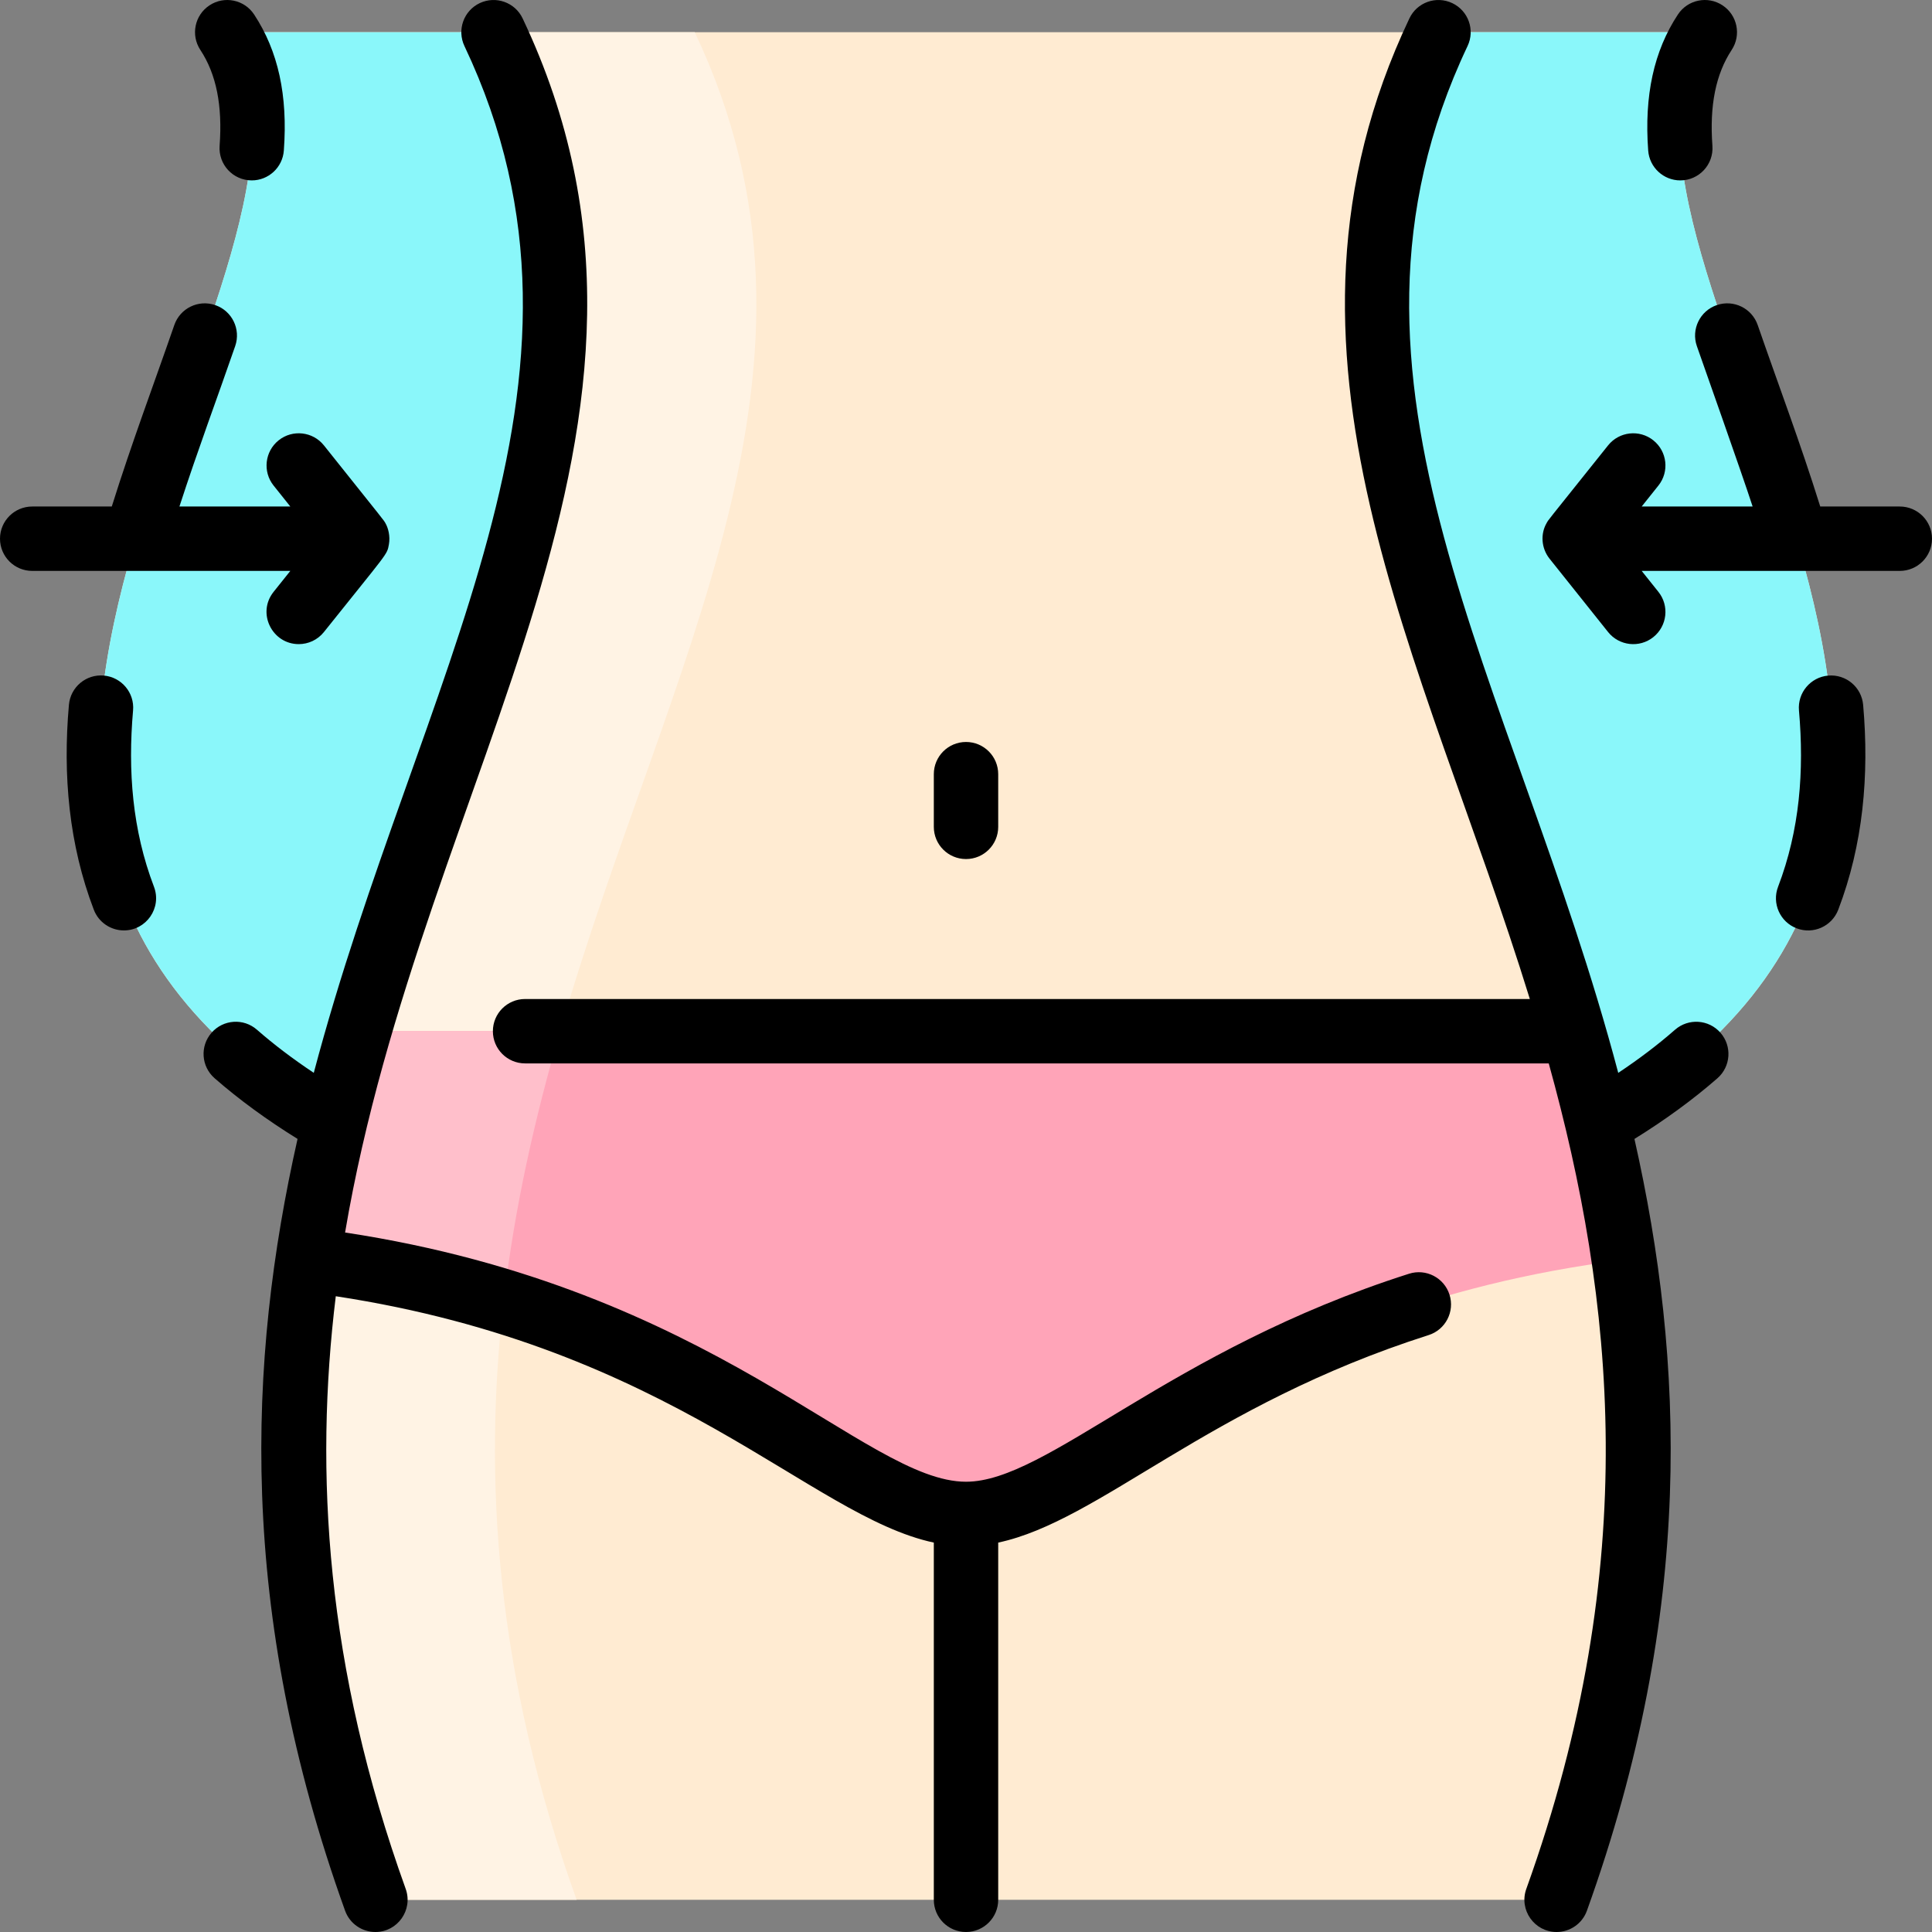 <svg width="70" height="70" viewBox="0 0 70 70" fill="none" xmlns="http://www.w3.org/2000/svg">
<rect x="0" y="0" width="70" height="70" fill="#808080" stroke="none"/>
<g clip-path="url(#clip0_29_164)">
<path d="M61.769 1.167H8.233C13.649 9.384 -7.525 29.391 12.113 40.703C12.116 40.693 12.118 40.683 12.121 40.673C10.185 48.753 9.656 57.864 13.601 68.833H56.4C60.349 57.852 59.815 48.734 57.874 40.648C57.879 40.667 57.884 40.686 57.888 40.705C77.528 29.393 56.354 9.382 61.769 1.167Z" fill="#FFEBD2"/>
<path d="M20.892 68.833H13.601C10.443 60.055 10.152 52.466 11.152 45.644C13.813 45.978 16.161 46.509 18.247 47.152C17.502 53.582 17.965 60.697 20.892 68.833Z" fill="#FFF3E4"/>
<path d="M20.293 37.362H13C16.882 23.993 23.64 13.309 17.881 1.167H25.172C30.931 13.309 24.175 23.993 20.293 37.362Z" fill="#FFF3E4"/>
<path d="M58.848 45.644C44.623 47.426 39.39 54.854 35.002 54.854C30.614 54.854 25.375 47.426 11.152 45.644C11.568 42.822 12.211 40.081 13 37.362H57C57.796 40.103 58.43 42.81 58.848 45.644Z" fill="#FFA4B8"/>
<path d="M20.293 37.362C19.392 40.464 18.645 43.711 18.247 47.152C16.161 46.509 13.813 45.978 11.152 45.644C11.661 42.337 12.187 40.24 13 37.362H20.293Z" fill="#FFBFCB"/>
<path d="M57.888 40.705C54.299 25.711 45.89 14.3 52.119 1.167H61.769C56.355 9.381 77.527 29.393 57.888 40.705Z" fill="#8AF7FA"/>
<path d="M8.233 1.167H17.881C24.121 14.323 15.666 25.783 12.113 40.703C-7.524 29.391 13.648 9.383 8.233 1.167Z" fill="#8AF7FA"/>
<path d="M35.001 31.125C35.645 31.125 36.167 30.603 36.167 29.959V28.05C36.167 27.405 35.645 26.883 35.001 26.883C34.356 26.883 33.834 27.405 33.834 28.05V29.959C33.834 30.603 34.356 31.125 35.001 31.125Z" fill="black"/>
<path d="M60.88 6.536C61.562 6.536 62.094 5.957 62.044 5.283C61.936 3.822 62.165 2.686 62.742 1.809C63.097 1.271 62.948 0.547 62.41 0.193C61.872 -0.162 61.149 -0.013 60.794 0.525C59.922 1.848 59.57 3.461 59.717 5.455C59.763 6.069 60.275 6.536 60.88 6.536Z" fill="black"/>
<path d="M66.24 24.478C65.598 24.535 65.124 25.101 65.18 25.742C65.373 27.929 65.209 30.073 64.423 32.129C64.193 32.731 64.494 33.405 65.096 33.635C65.703 33.867 66.374 33.559 66.603 32.962C67.504 30.604 67.73 28.093 67.505 25.538C67.448 24.896 66.883 24.422 66.24 24.478Z" fill="black"/>
<path d="M60.69 37.309C60.073 37.849 59.384 38.372 58.632 38.872C54.857 24.602 47.401 13.838 53.173 1.667C53.449 1.085 53.201 0.389 52.618 0.113C52.036 -0.163 51.34 0.085 51.065 0.667C45.291 12.84 51.569 23.696 55.429 36.196H19.024C18.38 36.196 17.858 36.718 17.858 37.363C17.858 38.007 18.38 38.529 19.024 38.529H56.114C58.472 47.034 59.533 56.672 55.301 68.438C55.028 69.199 55.594 70 56.399 70C56.877 70 57.326 69.704 57.497 69.228C61.405 58.361 61.029 49.294 59.219 41.266C60.332 40.576 61.343 39.839 62.227 39.066C62.711 38.641 62.761 37.904 62.336 37.419C61.912 36.934 61.175 36.885 60.69 37.309Z" fill="black"/>
<path d="M7.957 5.283C7.908 5.958 8.44 6.536 9.122 6.536C9.727 6.536 10.239 6.069 10.284 5.455C10.432 3.461 10.079 1.848 9.207 0.525C8.853 -0.013 8.129 -0.162 7.591 0.193C7.053 0.547 6.904 1.271 7.259 1.809C7.837 2.686 8.065 3.822 7.957 5.283Z" fill="black"/>
<path d="M4.821 25.742C4.878 25.1 4.404 24.534 3.762 24.477C3.118 24.42 2.554 24.895 2.497 25.537C2.271 28.09 2.498 30.603 3.399 32.961C3.576 33.425 4.019 33.711 4.489 33.711C5.301 33.711 5.871 32.894 5.578 32.127C4.794 30.075 4.629 27.929 4.821 25.742Z" fill="black"/>
<path d="M9.913 21.444C9.297 22.215 9.862 23.338 10.824 23.338C11.167 23.338 11.506 23.188 11.736 22.9C14.066 19.982 14.022 20.113 14.091 19.723C14.143 19.432 14.069 19.136 13.965 18.956C13.893 18.831 14.017 18.994 11.736 16.137C11.334 15.634 10.6 15.552 10.097 15.953C9.593 16.355 9.511 17.09 9.913 17.593L10.519 18.352H6.501C7.176 16.273 7.881 14.393 8.522 12.538C8.732 11.929 8.409 11.265 7.8 11.055C7.191 10.844 6.527 11.167 6.316 11.776C5.601 13.845 4.768 16.057 4.05 18.352H1.167C0.523 18.352 0 18.874 0 19.518C0 20.163 0.523 20.685 1.167 20.685H10.519L9.913 21.444Z" fill="black"/>
<path d="M68.833 18.352H65.951C65.226 16.032 64.416 13.892 63.685 11.777C63.475 11.168 62.811 10.844 62.201 11.055C61.593 11.265 61.269 11.93 61.48 12.539C61.713 13.212 63.087 17.078 63.501 18.352H59.481L60.087 17.593C60.489 17.09 60.407 16.356 59.903 15.954C59.4 15.552 58.666 15.634 58.264 16.137C55.896 19.102 56.126 18.797 56.033 18.959C55.815 19.338 55.837 19.852 56.139 20.237C56.207 20.325 56.267 20.398 58.264 22.9C58.664 23.401 59.398 23.487 59.903 23.084C60.407 22.681 60.489 21.947 60.087 21.444L59.481 20.685H68.833C69.477 20.685 70 20.163 70 19.519C70 18.874 69.477 18.352 68.833 18.352Z" fill="black"/>
<path d="M51.052 46.15C42.335 48.928 37.955 53.686 35.001 53.686C31.335 53.686 25.907 46.691 12.503 44.656C15.333 27.951 25.914 15.382 18.936 0.667C18.66 0.085 17.964 -0.163 17.382 0.113C16.799 0.389 16.552 1.085 16.827 1.667C22.6 13.838 15.146 24.594 11.369 38.871C10.617 38.371 9.927 37.849 9.31 37.309C8.826 36.884 8.089 36.934 7.664 37.419C7.24 37.903 7.289 38.64 7.774 39.065C8.658 39.838 9.668 40.576 10.781 41.265C8.971 49.293 8.595 58.36 12.503 69.228C12.674 69.704 13.123 70 13.601 70C14.406 70 14.972 69.2 14.699 68.438C11.805 60.391 11.387 53.34 12.166 46.965C24.388 48.829 29.335 54.932 33.834 55.891V68.833C33.834 69.478 34.356 70 35 70C35.644 70 36.167 69.478 36.167 68.833V55.891C39.848 55.108 43.767 50.921 51.761 48.373C52.375 48.178 52.714 47.521 52.518 46.907C52.322 46.293 51.666 45.954 51.052 46.15Z" fill="black"/>
</g>
<defs>
<clipPath id="clip0_29_164">
<rect width="70" height="70" fill="white"/>
</clipPath>
</defs>
</svg>
